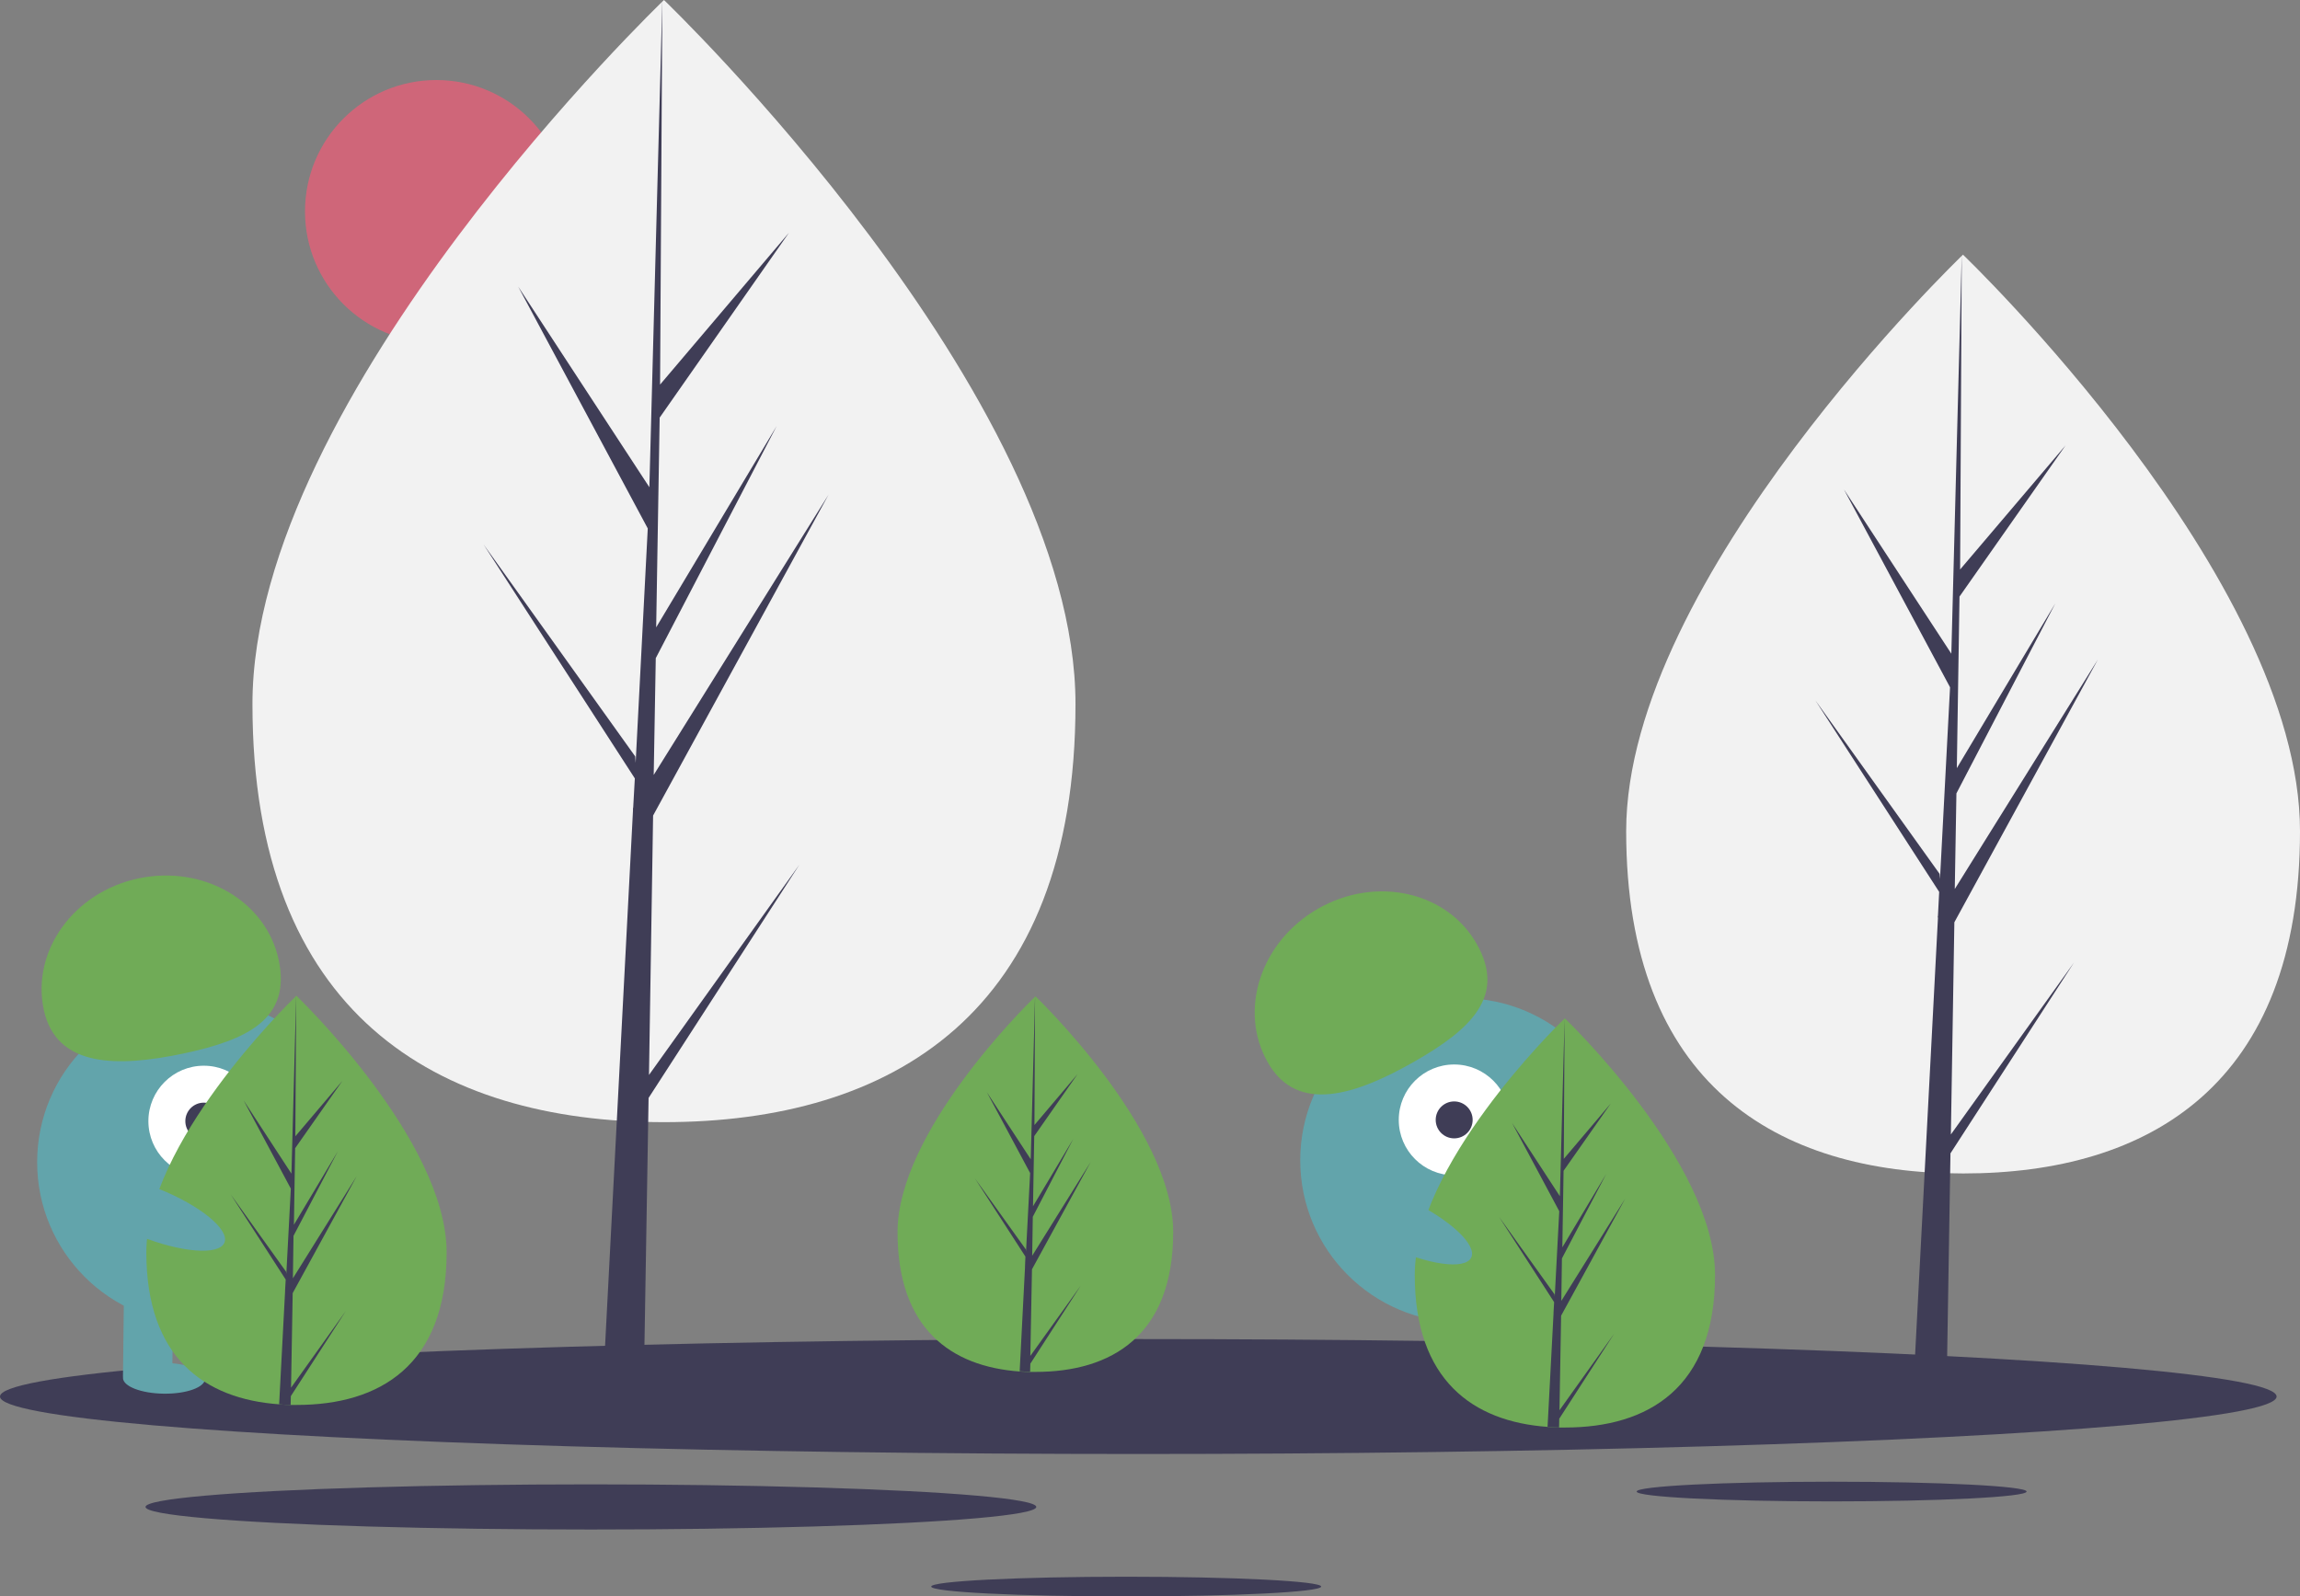 <?xml version="1.0" encoding="utf-8"?>
<!-- Generator: Adobe Illustrator 24.1.0, SVG Export Plug-In . SVG Version: 6.00 Build 0)  -->
<svg version="1.1" id="Capa_1" xmlns="http://www.w3.org/2000/svg" xmlns:xlink="http://www.w3.org/1999/xlink" x="0px" y="0px"
	 viewBox="0 0 1120.6 777.9" style="enable-background:new 0 0 1120.6 777.9;" xml:space="preserve">
<rect x="0" y="0" width="1120.6" height="777.9" fill="#808080" stroke="none"/>
<style type="text/css">
	.st0{fill:#CF6679;}
	.st1{fill:#F2F2F2;}
	.st2{fill:#3F3D56;}
	.st3{fill:#62A4AB;}
	.st4{fill:#2F2E41;}
	.st5{fill:#FFFFFF;}
	.st6{fill:#70AB57;}
</style>
<circle class="st0" cx="212.6" cy="103" r="64"/>
<path class="st1" d="M524,343.1c0,151-89.8,203.7-200.5,203.7s-200.5-52.7-200.5-203.7S323.5,0,323.5,0S524,192.1,524,343.1z"/>
<polygon class="st2" points="316.2,523.8 318.2,397.4 403.7,241 318.5,377.6 319.5,320.7 378.4,207.6 319.7,305.7 319.7,305.7 
	321.4,203.5 384.4,113.4 321.6,187.4 322.7,0 316.1,248.1 316.7,237.9 252.5,139.7 315.6,257.5 309.7,371.7 309.5,368.6 
	235.6,265.3 309.3,379.3 308.5,393.6 308.4,393.8 308.4,395 293.3,684.6 313.5,684.6 316,535 389.5,421.3 "/>
<path class="st1" d="M1120.6,405c0,123.6-73.5,166.8-164.1,166.8S792.3,528.6,792.3,405s164.1-280.9,164.1-280.9
	S1120.6,281.4,1120.6,405z"/>
<polygon class="st2" points="950.5,552.8 952.2,449.4 1022.1,321.4 952.4,433.2 953.2,386.6 1001.4,294 953.4,374.3 953.4,374.3 
	954.7,290.7 1006.4,217 955,277.5 955.8,124.1 950.5,327.2 950.9,318.8 898.4,238.5 950.1,334.9 945.2,428.3 945,425.8 884.5,341.3 
	944.8,434.6 944.2,446.3 944.1,446.5 944.2,447.4 931.8,684.5 948.3,684.5 950.3,562 1010.5,469 "/>
<ellipse class="st2" cx="554.6" cy="680.5" rx="554.6" ry="28"/>
<ellipse class="st2" cx="892.4" cy="726.8" rx="95" ry="4.8"/>
<ellipse class="st2" cx="548.7" cy="773.1" rx="95" ry="4.8"/>
<ellipse class="st2" cx="287.9" cy="734.3" rx="217" ry="11"/>
<circle class="st3" cx="97.1" cy="566.3" r="79"/>
<rect x="50.6" y="637.5" transform="matrix(1.178227e-02 -1 1 1.178227e-02 -578.184 713.926)" class="st3" width="43" height="24"/>
<rect x="98.6" y="638" transform="matrix(1.178227e-02 -1 1 1.178227e-02 -531.318 762.478)" class="st4" width="43" height="24"/>
<ellipse transform="matrix(1.178222e-02 -1 1 1.178222e-02 -592.626 743.498)" class="st3" cx="79.8" cy="671.6" rx="7.5" ry="20"/>
<ellipse transform="matrix(1.178222e-02 -1 1 1.178222e-02 -544.749 791.073)" class="st4" cx="127.9" cy="671.1" rx="7.5" ry="20"/>
<circle class="st5" cx="99.3" cy="546.3" r="27"/>
<circle class="st2" cx="99.3" cy="546.3" r="9"/>
<path class="st6" d="M21.3,491.9c-6-28.6,14.7-57.3,46.3-63.9s62.1,11.1,68.2,39.8c6,28.6-15,38.9-46.6,45.6
	C57.6,520,27.4,520.5,21.3,491.9z"/>
<path class="st6" d="M217.6,610.3c0,55.1-32.7,74.3-73.1,74.3c-0.9,0-1.9,0-2.8,0c-1.9,0-3.7-0.1-5.6-0.3
	c-36.5-2.6-64.8-22.8-64.8-74c0-53,67.7-119.9,72.8-124.8l0,0c0.2-0.2,0.3-0.3,0.3-0.3S217.6,555.3,217.6,610.3z"/>
<path class="st2" d="M141.8,676.2l26.7-37.4l-26.8,41.5l-0.1,4.3c-1.9,0-3.7-0.1-5.6-0.3l2.9-55.1l0-0.4l0-0.1l0.3-5.2L112.4,582
	l27,37.7l0.1,1.1l2.2-41.6l-23-43l23.3,35.7l2.3-86.3l0-0.3v0.3l-0.4,68.1l22.9-27l-23,32.8l-0.6,37.3l21.4-35.8L143,602.2
	l-0.3,20.7l31.1-49.8l-31.2,57L141.8,676.2z"/>
<circle class="st3" cx="712.5" cy="565.4" r="79"/>
<rect x="702.1" y="630.8" transform="matrix(0.956 -0.294 0.294 0.956 -160.111 238.549)" class="st4" width="24" height="43"/>
<rect x="748" y="616.7" transform="matrix(0.956 -0.294 0.294 0.956 -153.944 251.401)" class="st4" width="24" height="43"/>
<ellipse transform="matrix(0.956 -0.294 0.294 0.956 -164.975 243.518)" class="st4" cx="728.2" cy="671" rx="20" ry="7.5"/>
<ellipse transform="matrix(0.956 -0.294 0.294 0.956 -158.541 256.246)" class="st4" cx="773.8" cy="655.9" rx="20" ry="7.5"/>
<circle class="st5" cx="708.5" cy="545.7" r="27"/>
<circle class="st2" cx="708.5" cy="545.7" r="9"/>
<path class="st6" d="M617.7,517.7c-14.5-25.4-3.5-59,24.6-75s62.6-8.3,77.1,17.1c14.5,25.4-2.4,41.6-30.5,57.6
	C660.8,533.4,632.1,543.1,617.7,517.7z"/>
<path class="st6" d="M571.6,600.3c0,50.6-30.1,68.2-67.1,68.2c-0.9,0-1.7,0-2.6,0c-1.7,0-3.4-0.1-5.1-0.2
	c-33.5-2.4-59.5-20.9-59.5-67.9c0-48.7,62.2-110.1,66.9-114.6l0,0c0.2-0.2,0.3-0.3,0.3-0.3S571.6,549.7,571.6,600.3z"/>
<path class="st2" d="M502,660.7l24.6-34.3L502,664.5l-0.1,3.9c-1.7,0-3.4-0.1-5.1-0.2l2.6-50.6l0-0.4l0-0.1l0.2-4.8L475,574.2
	l24.8,34.6l0.1,1l2-38.2l-21.1-39.4l21.4,32.7l2.1-79.2l0-0.3v0.3l-0.3,62.5l21-24.8l-21.1,30.2l-0.6,34.2l19.6-32.8l-19.7,37.9
	l-0.3,19l28.5-45.7l-28.6,52.3L502,660.7z"/>
<path class="st6" d="M835.6,621.3c0,55.1-32.7,74.3-73.1,74.3c-0.9,0-1.9,0-2.8,0c-1.9,0-3.7-0.1-5.6-0.3
	c-36.5-2.6-64.8-22.8-64.8-74c0-53,67.7-119.9,72.8-124.8l0,0c0.2-0.2,0.3-0.3,0.3-0.3S835.6,566.3,835.6,621.3z"/>
<path class="st2" d="M759.8,687.2l26.7-37.4l-26.8,41.5l-0.1,4.3c-1.9,0-3.7-0.1-5.6-0.3l2.9-55.1l0-0.4l0-0.1l0.3-5.2L730.4,593
	l27,37.7l0.1,1.1l2.2-41.6l-23-43l23.3,35.7l2.3-86.3l0-0.3v0.3l-0.4,68.1l22.9-27l-23,32.8l-0.6,37.3l21.4-35.8L761,613.2
	l-0.3,20.7l31.1-49.8l-31.2,57L759.8,687.2z"/>
<ellipse transform="matrix(0.428 -0.903 0.903 0.428 -148.668 956.508)" class="st3" cx="681.8" cy="595.8" rx="12.4" ry="39.5"/>
<ellipse transform="matrix(0.372 -0.928 0.928 0.372 -502.648 438.57)" class="st3" cx="72.8" cy="590.8" rx="12.4" ry="39.5"/>
</svg>
